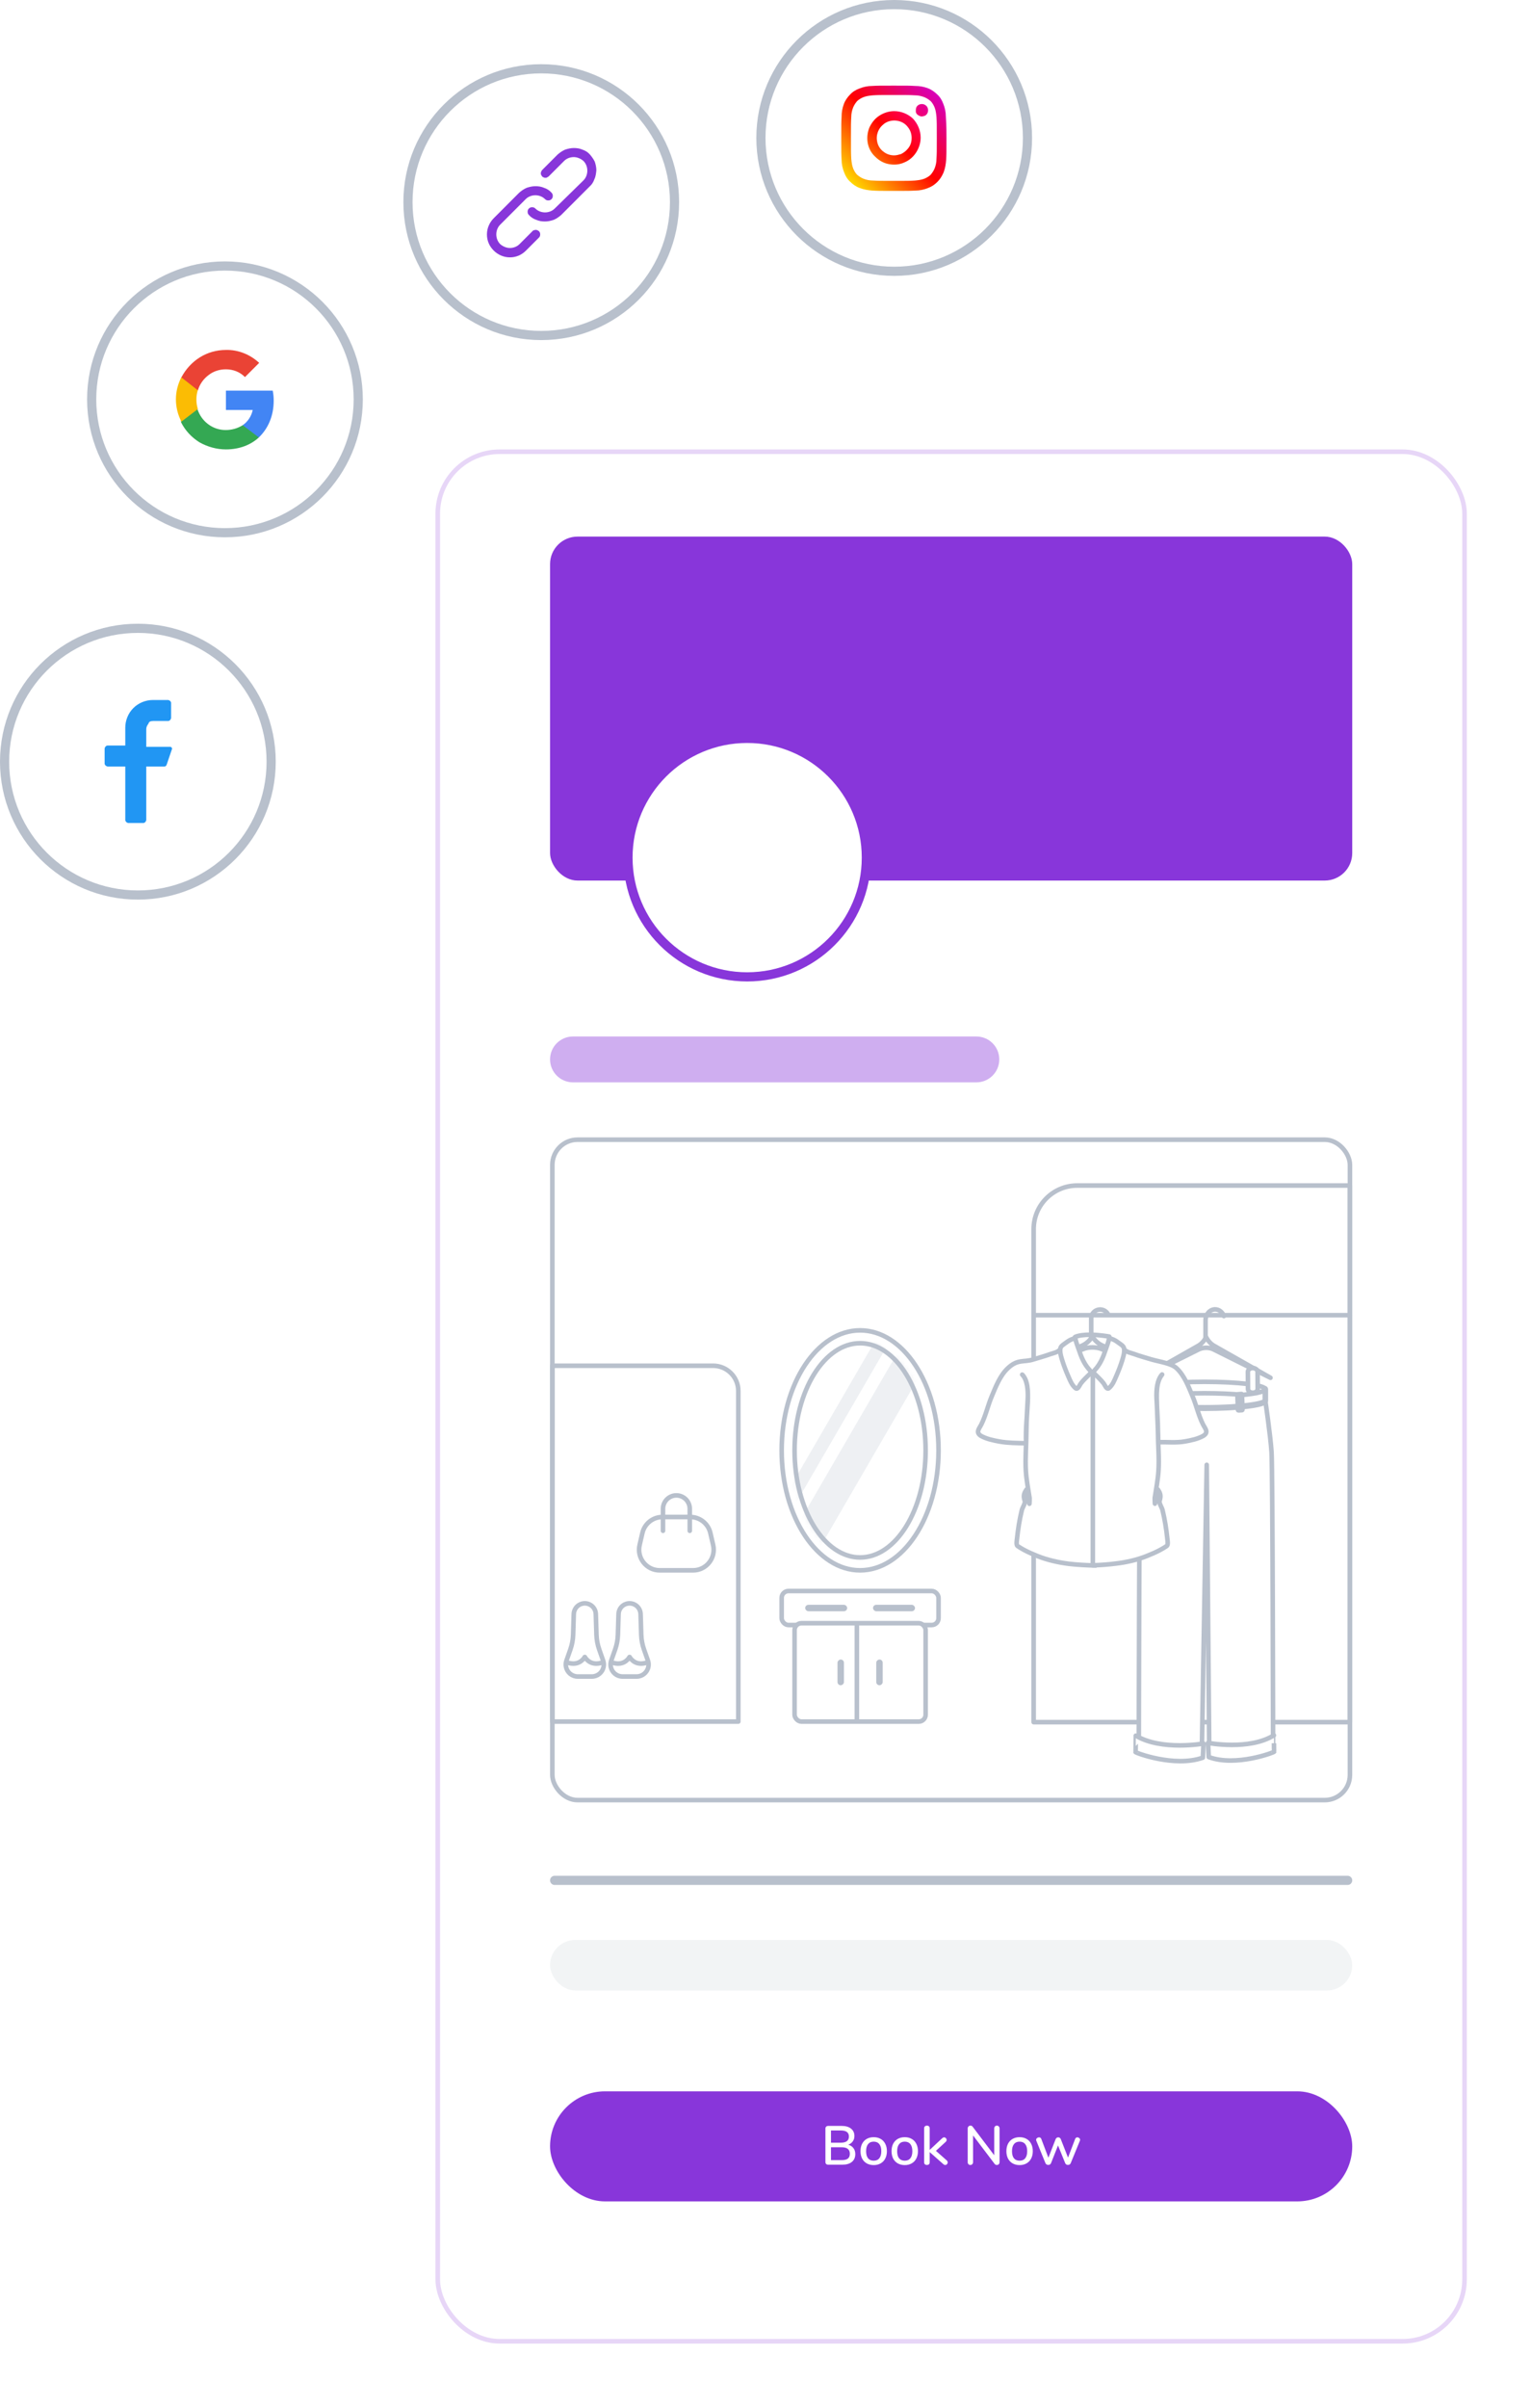 <svg width="334" height="525" viewBox="0 0 334 525" fill="none" xmlns="http://www.w3.org/2000/svg">
<g filter="url(#filter0_d)">
<rect x="95" y="92" width="225" height="413" rx="14" fill="white"/>
<rect x="95.5" y="92.5" width="224" height="412" rx="13.5" stroke="#8836DA" stroke-opacity="0.2"/>
</g>
<rect x="120.5" y="248.5" width="174" height="144" rx="5.5" fill="white" stroke="#B8C0CC"/>
<path d="M225.5 268C225.5 262.753 229.753 258.5 235 258.5H294.5V375.5H225.5V268Z" stroke="#B8C0CC" stroke-linecap="round" stroke-linejoin="round"/>
<path d="M294.5 286.768H225.684" stroke="#B8C0CC" stroke-linecap="round" stroke-linejoin="round"/>
<path d="M248.78 316.609C249.029 312.865 249.596 305.396 249.596 305.396L250.802 304.948C258.005 307.65 274.829 304.948 274.829 304.948L276.035 305.396C276.035 305.396 277.147 312.865 277.397 316.609C277.647 320.353 277.732 381.389 277.732 381.389C277.732 381.389 268.118 383.741 263.811 382.188L263.256 319.395L262.185 382.188C257.87 383.75 248.437 381.389 248.437 381.389C248.437 381.389 248.53 320.353 248.78 316.609Z" fill="white" stroke="#B8C0CC" stroke-linecap="round" stroke-linejoin="round"/>
<path d="M276.035 302.891V305.396C276.035 306.285 270.101 307.003 262.791 307.003C255.473 307.003 249.546 306.285 249.546 305.396V302.891H276.035Z" fill="white" stroke="#B8C0CC" stroke-linecap="round" stroke-linejoin="round"/>
<path d="M262.791 307.164C266.335 307.164 269.666 306.994 272.169 306.688C276.149 306.204 276.149 305.62 276.149 305.396V302.891C276.149 302.801 276.099 302.738 276.042 302.738H249.546C249.482 302.738 249.439 302.81 249.439 302.891V305.396C249.439 305.62 249.439 306.204 253.419 306.688C255.915 306.994 259.246 307.164 262.791 307.164ZM275.928 303.052V305.396C275.821 305.988 271.078 306.85 262.791 306.85C254.503 306.85 249.767 305.988 249.653 305.396V303.052H275.928Z" fill="white" stroke="#B8C0CC" stroke-linecap="round" stroke-linejoin="round"/>
<path d="M254.475 304.148C251.472 303.852 249.546 303.403 249.546 302.9C249.546 302.011 255.48 301.293 262.79 301.293C270.108 301.293 276.035 302.011 276.035 302.9C276.035 303.403 274.109 303.861 271.106 304.148C268.831 303.924 265.943 303.789 262.79 303.789C259.638 303.789 256.743 303.924 254.475 304.148Z" fill="white" stroke="#B8C0CC" stroke-linecap="round" stroke-linejoin="round"/>
<path d="M270.178 307.372L270.948 307.319L270.827 304.096L270.057 304.15L270.178 307.372Z" fill="white" stroke="#B8C0CC" stroke-linecap="round" stroke-linejoin="round"/>
<path d="M270.179 307.532L270.957 307.478C271.021 307.469 271.064 307.397 271.064 307.316L270.942 304.093C270.942 304.049 270.928 304.013 270.907 303.986C270.885 303.959 270.857 303.941 270.828 303.95L270.058 304.004C269.994 304.013 269.951 304.085 269.951 304.165L270.072 307.388C270.072 307.433 270.086 307.469 270.108 307.496C270.122 307.514 270.151 307.532 270.179 307.532ZM270.835 307.173L270.286 307.218L270.179 304.3L270.728 304.255L270.835 307.173Z" fill="white" stroke="#B8C0CC" stroke-linecap="round" stroke-linejoin="round"/>
<path d="M255.394 307.372L254.624 307.319L254.745 304.096L255.515 304.15L255.394 307.372Z" fill="white" stroke="#B8C0CC" stroke-linecap="round" stroke-linejoin="round"/>
<path d="M255.395 307.532C255.452 307.532 255.502 307.469 255.502 307.388L255.623 304.165C255.623 304.12 255.616 304.085 255.594 304.058C255.573 304.031 255.544 304.013 255.516 304.004L254.746 303.95C254.717 303.941 254.689 303.959 254.667 303.986C254.646 304.013 254.632 304.049 254.632 304.093L254.51 307.316C254.51 307.406 254.553 307.478 254.617 307.478L255.395 307.532C255.388 307.532 255.395 307.532 255.395 307.532ZM255.402 304.3L255.295 307.218L254.746 307.173L254.853 304.255L255.402 304.3Z" fill="white"/>
<path d="M255.395 307.532C255.452 307.532 255.502 307.469 255.502 307.388L255.623 304.165C255.623 304.12 255.616 304.085 255.594 304.058C255.573 304.031 255.544 304.013 255.516 304.004L254.746 303.95C254.717 303.941 254.689 303.959 254.667 303.986C254.646 304.013 254.632 304.049 254.632 304.093L254.51 307.316C254.51 307.406 254.553 307.478 254.617 307.478L255.395 307.532ZM255.395 307.532C255.388 307.532 255.395 307.532 255.395 307.532ZM255.402 304.3L255.295 307.218L254.746 307.173L254.853 304.255L255.402 304.3Z" stroke="#B8C0CC" stroke-linecap="round" stroke-linejoin="round"/>
<path d="M277.967 381.945C278.01 382.088 269.587 385.302 263.696 383.112L263.547 380.032C263.547 380.032 272.511 381.738 277.91 378.372C277.91 378.363 277.925 381.801 277.967 381.945Z" fill="white" stroke="#B8C0CC" stroke-linecap="round" stroke-linejoin="round"/>
<path d="M247.726 382.026C247.681 382.169 256.254 385.437 262.407 383.246L262.563 380.167C262.563 380.167 253.424 381.819 247.785 378.453C247.778 378.453 247.771 381.891 247.726 382.026Z" fill="white" stroke="#B8C0CC" stroke-linecap="round" stroke-linejoin="round"/>
<path d="M267 286.963C266.695 286.107 265.952 285.5 265.086 285.5C263.943 285.5 263.009 286.562 263 287.863V293.207C263 293.37 263.114 293.5 263.257 293.5" stroke="#B8C0CC" stroke-linecap="round" stroke-linejoin="round"/>
<path d="M261.561 293.344L249.031 300.451L261.395 294.288C261.91 294.006 262.53 293.875 263.125 293.872C263.719 293.87 264.332 293.995 264.829 294.271L277.166 300.419L264.676 293.335C264.668 293.33 264.659 293.325 264.651 293.319C264.087 292.954 263.677 292.449 263.412 292.051C263.288 291.865 263.192 291.696 263.124 291.567C263.056 291.695 262.96 291.865 262.835 292.053C262.569 292.451 262.157 292.959 261.586 293.329C261.578 293.334 261.569 293.339 261.561 293.344Z" fill="white" stroke="#B8C0CC" stroke-linecap="round" stroke-linejoin="round"/>
<path opacity="0.7" d="M272.897 303.735C272.839 303.618 272.804 303.492 272.797 303.349L272.761 302.819H274.287V303.268C274.287 303.438 274.252 303.591 274.187 303.735H272.897Z" fill="white" stroke="#B8C0CC" stroke-linecap="round" stroke-linejoin="round"/>
<path d="M273.32 303.681C273.903 303.681 274.373 303.31 274.373 302.862L274.351 299.105C274.351 298.656 273.869 298.294 273.287 298.294C272.704 298.294 272.234 298.665 272.234 299.113L272.256 302.871C272.256 303.319 272.738 303.681 273.32 303.681Z" fill="white" stroke="#B8C0CC" stroke-linecap="round" stroke-linejoin="round"/>
<path opacity="0.7" d="M252.135 303.735C252.078 303.618 252.042 303.492 252.035 303.349L252 302.819H253.526V303.268C253.526 303.438 253.49 303.591 253.426 303.735H252.135Z" fill="white" stroke="#B8C0CC" stroke-linecap="round" stroke-linejoin="round"/>
<path d="M252.638 303.681C253.22 303.681 253.691 303.31 253.691 302.862L253.668 299.105C253.668 298.656 253.187 298.294 252.604 298.294C252.021 298.294 251.551 298.665 251.551 299.113L251.573 302.871C251.585 303.319 252.055 303.681 252.638 303.681Z" fill="white" stroke="#B8C0CC" stroke-linecap="round" stroke-linejoin="round"/>
<path opacity="0.7" d="M252.306 300.334V300.314V300.334Z" fill="white" stroke="#B8C0CC" stroke-linecap="round" stroke-linejoin="round"/>
<path d="M237.736 300.009H237.764C238.639 300 239.615 299.488 240.518 298.582C241.954 297.145 242.866 295.09 242.829 293.357L242.82 293.303L241.991 291.436L241.908 291.418C241.89 291.418 239.928 291.05 237.902 291.032C236.483 291.023 235.369 291.176 234.577 291.499L234.54 291.517L234.512 291.553C234.503 291.571 234.218 291.939 234.181 292.378C234.144 292.693 234.954 297.666 236.557 299.39C236.935 299.803 237.331 300.009 237.736 300.009Z" fill="white" stroke="#B8C0CC" stroke-linecap="round" stroke-linejoin="round"/>
<path d="M241.641 286.419C241.301 285.889 240.693 285.53 240.002 285.53C238.934 285.53 238.059 286.383 238.059 287.424V291.688C238.059 291.814 238.169 291.922 238.298 291.922" stroke="#B8C0CC" stroke-linecap="round" stroke-linejoin="round"/>
<path d="M240.318 294.151L255.965 300.187L240.344 293.321C240.337 293.318 240.33 293.315 240.324 293.312C239.637 292.972 239.132 292.492 238.801 292.104C238.634 291.909 238.509 291.734 238.423 291.605C238.38 291.541 238.348 291.488 238.325 291.451C238.314 291.432 238.305 291.418 238.3 291.409L238.3 291.408C238.299 291.408 238.299 291.407 238.299 291.407C238.298 291.406 238.298 291.406 238.298 291.406C238.298 291.406 238.298 291.406 238.297 291.407C238.297 291.407 238.297 291.408 238.296 291.408L238.296 291.409C238.291 291.418 238.282 291.432 238.271 291.451C238.248 291.488 238.215 291.541 238.172 291.606C238.086 291.735 237.96 291.91 237.792 292.106C237.458 292.496 236.949 292.977 236.254 293.321C236.247 293.324 236.24 293.327 236.233 293.33L220.354 300.307L236.266 294.17C236.864 293.909 237.597 293.791 238.303 293.79C239.009 293.789 239.735 293.904 240.318 294.151Z" fill="white" stroke="#B8C0CC" stroke-linecap="round" stroke-linejoin="round"/>
<path opacity="0.7" d="M250.474 303.321C250.41 303.213 250.364 303.088 250.354 302.953L250.308 302.441H252.206V302.872C252.206 303.034 252.16 303.187 252.077 303.321H250.474Z" fill="white" stroke="#B8C0CC" stroke-linecap="round" stroke-linejoin="round"/>
<path d="M251.542 303.699C252.002 303.663 252.343 303.268 252.306 302.82L251.993 299.049C251.956 298.6 251.551 298.268 251.09 298.304C250.63 298.34 250.289 298.735 250.326 299.184L250.639 302.954C250.676 303.394 251.081 303.735 251.542 303.699Z" fill="white" stroke="#B8C0CC" stroke-linecap="round" stroke-linejoin="round"/>
<path d="M251.477 303.762C251.504 303.762 251.523 303.762 251.55 303.762C252.048 303.727 252.416 303.296 252.37 302.82L252.057 299.049C252.02 298.565 251.587 298.205 251.09 298.25C250.593 298.286 250.224 298.717 250.27 299.193L250.583 302.963C250.62 303.412 251.016 303.762 251.477 303.762ZM251.541 303.646C251.108 303.673 250.731 303.367 250.703 302.954L250.39 299.184C250.353 298.762 250.675 298.394 251.099 298.367C251.523 298.331 251.91 298.645 251.937 299.067L252.25 302.838C252.287 303.242 251.965 303.61 251.541 303.646Z" fill="white" stroke="#B8C0CC" stroke-linecap="round" stroke-linejoin="round"/>
<path opacity="0.7" d="M251.091 298.296C251.441 298.269 251.763 298.458 251.91 298.754C251.763 298.592 251.551 298.494 251.312 298.511C250.916 298.547 250.621 298.88 250.658 299.266L250.934 302.497C250.971 302.883 251.312 303.171 251.708 303.135C251.984 303.117 252.205 302.937 252.306 302.704L252.316 302.803C252.352 303.251 252.012 303.646 251.551 303.682C251.091 303.718 250.685 303.386 250.648 302.937L250.335 299.167C250.28 298.736 250.63 298.341 251.091 298.296Z" fill="white" stroke="#B8C0CC" stroke-linecap="round" stroke-linejoin="round"/>
<path d="M251.541 303.701C252.002 303.701 252.38 303.333 252.38 302.875L252.361 299.096C252.361 298.647 251.984 298.279 251.514 298.279C251.053 298.279 250.676 298.647 250.676 299.105L250.694 302.884C250.703 303.333 251.081 303.701 251.541 303.701Z" fill="white" stroke="#B8C0CC" stroke-linecap="round" stroke-linejoin="round"/>
<path d="M251.543 303.752C251.782 303.752 252.012 303.663 252.178 303.492C252.344 303.322 252.436 303.106 252.436 302.873L252.417 299.093C252.417 298.86 252.325 298.644 252.15 298.474C251.985 298.312 251.754 298.222 251.515 298.222C251.275 298.222 251.054 298.312 250.879 298.483C250.714 298.653 250.621 298.869 250.621 299.102L250.64 302.882C250.649 303.366 251.045 303.752 251.543 303.752ZM251.543 303.636C251.11 303.636 250.76 303.295 250.76 302.882L250.741 299.102C250.741 298.896 250.824 298.707 250.971 298.564C251.119 298.42 251.312 298.339 251.524 298.339C251.727 298.339 251.92 298.42 252.077 298.564C252.224 298.707 252.307 298.896 252.307 299.102L252.325 302.882C252.325 303.088 252.242 303.277 252.095 303.42C251.948 303.555 251.754 303.636 251.543 303.636Z" fill="white" stroke="#B8C0CC" stroke-linecap="round" stroke-linejoin="round"/>
<path opacity="0.7" d="M251.523 298.279C251.873 298.279 252.176 298.495 252.305 298.791C252.176 298.62 251.965 298.503 251.725 298.512C251.329 298.512 251.007 298.836 251.007 299.213L251.016 301.825H252.167C252.167 301.825 252.232 301.825 252.232 301.933C252.232 302.041 252.167 302.041 252.167 302.041H251.016V302.453C251.016 302.84 251.338 303.154 251.734 303.154C252.011 303.154 252.25 302.992 252.37 302.768V302.866C252.37 303.315 251.992 303.683 251.532 303.692C251.071 303.692 250.694 303.324 250.684 302.875L250.666 299.096C250.684 298.656 251.062 298.288 251.523 298.279Z" fill="white" stroke="#B8C0CC" stroke-linecap="round" stroke-linejoin="round"/>
<path opacity="0.5" d="M250.548 299.984C250.557 299.975 250.575 299.966 250.594 299.966H250.686V300.083H250.658L250.76 301.896H252.15C252.187 301.896 252.206 301.923 252.206 301.95C252.206 301.986 252.178 302.004 252.15 302.004H250.704C250.677 302.004 250.649 301.977 250.649 301.95L250.548 300.02C250.539 300.011 250.539 299.993 250.548 299.984Z" fill="white" stroke="#B8C0CC" stroke-linecap="round" stroke-linejoin="round"/>
<path d="M250.548 299.964C250.557 299.955 250.575 299.946 250.594 299.946H250.686V300.063H250.658L250.76 301.876H252.15C252.187 301.876 252.206 301.903 252.206 301.93C252.206 301.966 252.178 301.984 252.15 301.984H250.704C250.677 301.984 250.649 301.957 250.649 301.93L250.548 300C250.539 299.991 250.539 299.982 250.548 299.964Z" fill="white" stroke="#B8C0CC" stroke-linecap="round" stroke-linejoin="round"/>
<g opacity="0.7">
<path opacity="0.7" d="M250.547 299.964C250.556 299.955 250.556 299.955 250.565 299.955V299.964L250.667 301.894C250.667 301.921 250.694 301.948 250.722 301.948H252.168C252.177 301.948 252.186 301.939 252.196 301.939C252.196 301.966 252.168 301.993 252.14 301.993H250.694C250.667 301.993 250.639 301.966 250.639 301.939L250.538 300.009C250.538 299.991 250.538 299.982 250.547 299.964Z" fill="white" stroke="#B8C0CC" stroke-linecap="round" stroke-linejoin="round"/>
<path opacity="0.7" d="M250.686 300.047V300.028V300.047Z" fill="white" stroke="#B8C0CC" stroke-linecap="round" stroke-linejoin="round"/>
</g>
<path opacity="0.7" d="M224.602 303.321C224.538 303.213 224.492 303.088 224.483 302.953L224.437 302.441H226.334V302.872C226.334 303.034 226.288 303.187 226.205 303.321H224.602Z" fill="white" stroke="#B8C0CC" stroke-linecap="round" stroke-linejoin="round"/>
<path d="M225.671 303.699C226.131 303.663 226.472 303.268 226.435 302.819L226.122 299.049C226.085 298.6 225.68 298.268 225.22 298.303C224.759 298.339 224.418 298.734 224.455 299.183L224.768 302.954C224.805 303.394 225.21 303.735 225.671 303.699Z" fill="white" stroke="#B8C0CC" stroke-linecap="round" stroke-linejoin="round"/>
<path d="M225.596 303.762C225.624 303.762 225.642 303.762 225.67 303.762C226.167 303.727 226.535 303.296 226.489 302.82L226.176 299.049C226.139 298.565 225.706 298.205 225.209 298.25C224.712 298.286 224.343 298.717 224.389 299.193L224.703 302.963C224.739 303.412 225.135 303.762 225.596 303.762ZM225.66 303.646C225.228 303.673 224.85 303.367 224.822 302.954L224.509 299.184C224.472 298.762 224.795 298.394 225.218 298.367C225.642 298.331 226.029 298.645 226.056 299.067L226.37 302.838C226.416 303.242 226.093 303.61 225.66 303.646Z" fill="white" stroke="#B8C0CC" stroke-linecap="round" stroke-linejoin="round"/>
<path opacity="0.7" d="M225.218 298.296C225.568 298.27 225.89 298.458 226.037 298.754C225.89 298.593 225.678 298.494 225.439 298.512C225.043 298.548 224.748 298.88 224.785 299.266L225.061 302.498C225.098 302.884 225.439 303.171 225.835 303.135C226.111 303.117 226.332 302.938 226.433 302.704L226.443 302.803C226.48 303.252 226.139 303.647 225.678 303.683C225.218 303.719 224.812 303.387 224.776 302.938L224.462 299.167C224.407 298.736 224.757 298.341 225.218 298.296Z" fill="white" stroke="#B8C0CC" stroke-linecap="round" stroke-linejoin="round"/>
<path d="M225.67 303.701C226.13 303.701 226.508 303.333 226.508 302.875L226.489 299.096C226.489 298.647 226.112 298.279 225.642 298.279C225.181 298.279 224.804 298.647 224.804 299.105L224.822 302.884C224.831 303.333 225.209 303.701 225.67 303.701Z" fill="white" stroke="#B8C0CC" stroke-linecap="round" stroke-linejoin="round"/>
<path d="M225.671 303.752C225.91 303.752 226.14 303.663 226.306 303.492C226.472 303.322 226.564 303.106 226.564 302.873L226.546 299.093C226.546 298.86 226.454 298.644 226.279 298.474C226.113 298.312 225.882 298.222 225.643 298.222C225.404 298.222 225.183 298.312 225.008 298.483C224.842 298.653 224.75 298.869 224.75 299.102L224.768 302.882C224.768 303.366 225.173 303.752 225.671 303.752ZM225.671 303.636C225.238 303.636 224.888 303.295 224.888 302.882L224.869 299.102C224.869 298.896 224.952 298.707 225.1 298.564C225.247 298.42 225.44 298.339 225.652 298.339C225.855 298.339 226.048 298.42 226.205 298.564C226.352 298.707 226.435 298.896 226.435 299.102L226.454 302.882C226.454 303.088 226.371 303.277 226.223 303.42C226.076 303.555 225.873 303.636 225.671 303.636Z" fill="white" stroke="#B8C0CC" stroke-linecap="round" stroke-linejoin="round"/>
<path opacity="0.7" d="M225.642 298.279C225.992 298.279 226.296 298.494 226.425 298.791C226.296 298.62 226.084 298.503 225.845 298.512C225.449 298.512 225.126 298.835 225.126 299.212L225.145 301.825H226.296C226.296 301.825 226.36 301.825 226.36 301.933C226.36 302.04 226.296 302.04 226.296 302.04H225.145V302.453C225.145 302.839 225.467 303.153 225.863 303.153C226.139 303.153 226.379 302.992 226.499 302.767V302.866C226.499 303.315 226.121 303.683 225.66 303.692C225.2 303.692 224.822 303.324 224.813 302.875L224.795 299.096C224.804 298.656 225.182 298.288 225.642 298.279Z" fill="white" stroke="#B8C0CC" stroke-linecap="round" stroke-linejoin="round"/>
<path opacity="0.5" d="M224.676 299.984C224.685 299.975 224.704 299.966 224.722 299.966H224.814V300.083H224.786L224.888 301.896H226.279C226.315 301.896 226.334 301.923 226.334 301.95C226.334 301.986 226.306 302.004 226.279 302.004H224.832C224.805 302.004 224.777 301.977 224.777 301.95L224.676 300.02C224.657 300.011 224.667 299.993 224.676 299.984Z" fill="white" stroke="#B8C0CC" stroke-linecap="round" stroke-linejoin="round"/>
<path d="M224.676 299.964C224.685 299.955 224.704 299.946 224.722 299.946H224.814V300.063H224.786L224.888 301.876H226.279C226.315 301.876 226.334 301.903 226.334 301.93C226.334 301.966 226.306 301.984 226.279 301.984H224.833C224.805 301.984 224.777 301.957 224.777 301.93L224.676 300C224.658 299.991 224.667 299.982 224.676 299.964Z" fill="white" stroke="#B8C0CC" stroke-linecap="round" stroke-linejoin="round"/>
<g opacity="0.7">
<path opacity="0.7" d="M224.676 299.964C224.685 299.955 224.685 299.955 224.694 299.955V299.964L224.795 301.894C224.795 301.921 224.823 301.948 224.851 301.948H226.297C226.306 301.948 226.315 301.939 226.324 301.939C226.324 301.966 226.297 301.993 226.269 301.993H224.823C224.795 301.993 224.768 301.966 224.768 301.939L224.666 300.009C224.657 299.991 224.666 299.982 224.676 299.964Z" fill="white" stroke="#B8C0CC" stroke-linecap="round" stroke-linejoin="round"/>
<path opacity="0.7" d="M224.814 300.047V300.028V300.047Z" fill="white" stroke="#B8C0CC" stroke-linecap="round" stroke-linejoin="round"/>
</g>
<path d="M213.955 313.053C215.162 313.762 216.755 314.077 218.063 314.319C219.923 314.651 221.966 314.65 223.855 314.695C223.562 308.618 225.376 302.047 223 299.731C222.99 299.722 223.009 299.704 223.018 299.713C224.151 300.943 224.289 303.223 224.225 304.794C224.114 307.281 223.921 309.758 223.912 312.263C223.902 315.073 223.626 317.946 223.801 320.747C223.93 322.74 224.308 324.679 224.611 326.636C224.621 327.049 224.602 327.471 224.575 327.884C224.335 326.851 224.105 325.828 223.921 324.804C223.921 324.813 223.921 324.831 223.912 324.849C223.285 325.711 223.267 326.313 223.562 327.273C223.718 327.776 223.064 328.692 222.926 329.248C222.419 331.322 222.088 333.414 221.867 335.532C221.83 335.864 221.655 336.879 221.987 337.103C222.456 337.417 222.935 337.705 223.433 337.974C224.372 338.477 225.33 338.881 226.325 339.285C228.471 340.147 230.828 340.676 233.131 340.972C234.78 341.179 237.359 341.314 239.026 341.35V320.401V299.453C234.669 299.075 233.763 293.207 231.086 294.425C230.635 294.883 229.622 295.081 229.125 295.26C227.872 295.718 226.638 296.041 225.376 296.436C223.329 297.077 222.006 296.28 219.813 298.384C218.127 300 217.206 302.433 216.341 304.498C215.512 306.473 215.042 308.663 214.084 310.584C213.633 311.509 212.795 312.263 213.955 313.053Z" fill="white" stroke="#B8C0CC" stroke-linecap="round" stroke-linejoin="round"/>
<path d="M250.207 339.267C251.202 338.872 252.159 338.459 253.099 337.956C253.605 337.687 254.075 337.409 254.545 337.086C254.876 336.852 254.701 335.838 254.665 335.515C254.444 333.396 254.112 331.304 253.605 329.23C253.467 328.683 252.823 327.758 252.97 327.255C253.265 326.286 253.246 325.693 252.62 324.832C252.611 324.814 252.611 324.805 252.611 324.787C252.427 325.81 252.196 326.834 251.957 327.866C251.929 327.453 251.92 327.04 251.92 326.618C252.215 324.661 252.602 322.722 252.73 320.729C252.915 317.928 252.629 315.055 252.62 312.245C252.611 309.75 252.417 307.272 252.307 304.776C252.242 303.205 252.38 300.925 253.513 299.695C253.523 299.686 253.541 299.704 253.532 299.713C252.113 301.437 252.327 304.21 252.411 306.823C252.498 309.537 252.67 312.301 252.67 314.454C254.549 314.409 256.617 314.633 258.478 314.301C259.776 314.068 261.379 313.754 262.586 313.035C263.737 312.245 262.899 311.491 262.429 310.549C261.471 308.628 261.001 306.437 260.172 304.462C259.307 302.388 258.395 299.956 256.7 298.349C255.555 297.255 253.034 296.948 251.137 296.401C249.875 296.014 248.641 295.682 247.389 295.224C246.891 295.045 245.878 294.847 245.427 294.39C242.374 293.658 241.014 296.401 238.408 299.417V341.305C240.076 341.26 241.743 341.134 243.382 340.928C245.703 340.659 248.061 340.129 250.207 339.267Z" fill="white" stroke="#B8C0CC" stroke-linecap="round" stroke-linejoin="round"/>
<path d="M237.736 298.744C236.723 297.684 236.023 296.248 235.581 294.919C235.443 294.506 234.835 292.872 234.734 292.451C234.66 292.136 234.687 291.813 234.264 291.894C233.334 292.073 232.551 292.792 231.805 293.312C231.749 293.348 231.703 293.402 231.657 293.456C230.911 294.066 231.482 295.763 231.685 296.454C232.063 297.702 232.541 298.923 233.066 300.126C233.462 301.033 233.868 302.083 234.697 302.73C234.743 302.765 234.798 302.774 234.844 302.765C235.212 302.846 235.572 301.94 235.783 301.661C236.391 300.844 237.165 300.189 237.874 299.462C237.939 299.381 237.994 299.3 238.058 299.219C237.957 299.058 237.847 298.896 237.736 298.744Z" fill="white" stroke="#B8C0CC" stroke-linecap="round" stroke-linejoin="round"/>
<path d="M238.279 299.13C238.279 299.121 238.279 299.112 238.279 299.103C238.27 299.112 238.27 299.121 238.279 299.13Z" fill="white" stroke="#B8C0CC" stroke-linecap="round" stroke-linejoin="round"/>
<path d="M244.893 293.456C244.856 293.402 244.81 293.348 244.754 293.312C244.008 292.8 243.226 292.073 242.295 291.893C241.862 291.813 241.899 292.127 241.826 292.45C241.724 292.872 241.116 294.497 240.978 294.919C240.536 296.247 239.845 297.684 238.823 298.743C238.713 298.905 238.611 299.057 238.501 299.21C238.565 299.291 238.63 299.372 238.685 299.452C239.394 300.179 240.168 300.835 240.776 301.652C240.987 301.93 241.347 302.837 241.715 302.756C241.761 302.765 241.826 302.756 241.862 302.72C242.691 302.074 243.097 301.032 243.493 300.117C244.018 298.923 244.497 297.693 244.874 296.445C245.068 295.763 245.639 294.066 244.893 293.456Z" fill="white" stroke="#B8C0CC" stroke-linecap="round" stroke-linejoin="round"/>
<path d="M120.5 297.793H155.569C158.607 297.793 161.069 300.255 161.069 303.293V320.097V342.901V365.705V375.379H120.5V365.705V342.901V320.097V297.793Z" stroke="#B8C0CC" stroke-linecap="round" stroke-linejoin="round"/>
<path d="M140.145 334.258C140.617 332.217 142.434 330.771 144.529 330.771H150.587C152.682 330.771 154.5 332.217 154.972 334.258L155.58 336.888C156.231 339.708 154.09 342.401 151.195 342.401H143.921C141.027 342.401 138.885 339.708 139.537 336.888L140.145 334.258Z" fill="white" stroke="#B8C0CC" stroke-linecap="round" stroke-linejoin="round"/>
<path d="M150.477 333.779V328.98C150.477 327.368 149.17 326.061 147.558 326.061V326.061C145.946 326.061 144.639 327.368 144.639 328.98V333.779" stroke="#B8C0CC" stroke-linecap="round" stroke-linejoin="round"/>
<path d="M204.752 316.238C204.752 323.517 202.802 330.084 199.675 334.816C196.547 339.552 192.28 342.401 187.638 342.401C182.995 342.401 178.729 339.552 175.6 334.816C172.474 330.084 170.524 323.517 170.524 316.238C170.524 308.959 172.474 302.392 175.6 297.66C178.729 292.923 182.995 290.075 187.638 290.075C192.28 290.075 196.547 292.923 199.675 297.66C202.802 302.392 204.752 308.959 204.752 316.238Z" fill="white" stroke="#B8C0CC" stroke-linecap="round" stroke-linejoin="round"/>
<path d="M201.933 316.238C201.933 322.747 200.296 328.617 197.675 332.843C195.049 337.077 191.487 339.594 187.638 339.594C183.788 339.594 180.226 337.077 177.6 332.843C174.979 328.617 173.342 322.747 173.342 316.238C173.342 309.728 174.979 303.858 177.6 299.632C180.226 295.398 183.788 292.881 187.638 292.881C191.487 292.881 195.049 295.398 197.675 299.632C200.296 303.858 201.933 309.728 201.933 316.238Z" fill="white" stroke="#B8C0CC" stroke-linecap="round" stroke-linejoin="round"/>
<mask id="mask0" mask-type="alpha" maskUnits="userSpaceOnUse" x="172" y="292" width="31" height="49">
<path d="M201.933 316.238C201.933 322.747 200.296 328.617 197.675 332.843C195.049 337.077 191.487 339.594 187.638 339.594C183.788 339.594 180.226 337.077 177.6 332.843C174.979 328.617 173.342 322.747 173.342 316.238C173.342 309.728 174.979 303.858 177.6 299.632C180.226 295.398 183.788 292.881 187.638 292.881C191.487 292.881 195.049 295.398 197.675 299.632C200.296 303.858 201.933 309.728 201.933 316.238Z" fill="white" stroke="#B8C0CC" stroke-linecap="round" stroke-linejoin="round"/>
</mask>
<g mask="url(#mask0)">
<rect width="2.815" height="38.827" transform="matrix(0.867 0.498 -0.502 0.865 190.906 292.381)" fill="#B8C0CC" fill-opacity="0.24"/>
<rect width="6.682" height="45.355" transform="matrix(0.867 0.498 -0.502 0.865 195.662 295.188)" fill="#B8C0CC" fill-opacity="0.24"/>
</g>
<rect x="170.524" y="346.909" width="34.228" height="7.42" rx="1.5" fill="white" stroke="#B8C0CC" stroke-linecap="round" stroke-linejoin="round"/>
<rect x="173.342" y="353.926" width="28.591" height="21.453" rx="1.5" fill="white" stroke="#B8C0CC" stroke-linecap="round" stroke-linejoin="round"/>
<path d="M186.933 354.478V374.826" stroke="#B8C0CC" stroke-linecap="round" stroke-linejoin="round"/>
<rect x="175.66" y="349.917" width="9.159" height="1.403" rx="0.702" fill="#B8C0CC"/>
<rect x="184.115" y="361.846" width="5.613" height="1.409" rx="0.705" transform="rotate(90 184.115 361.846)" fill="#B8C0CC"/>
<rect x="192.569" y="361.846" width="5.613" height="1.409" rx="0.705" transform="rotate(90 192.569 361.846)" fill="#B8C0CC"/>
<rect x="190.456" y="349.917" width="9.159" height="1.403" rx="0.702" fill="#B8C0CC"/>
<path d="M125.175 351.926C125.2 351.147 125.6 350.429 126.249 349.998C127.055 349.463 128.103 349.463 128.909 349.998C129.558 350.429 129.958 351.147 129.982 351.926L130.125 356.468C130.159 357.542 130.357 358.605 130.714 359.62L131.576 362.074C131.736 362.529 131.767 363.02 131.666 363.491C131.406 364.696 130.341 365.556 129.109 365.556H127.579H126.048C124.816 365.556 123.751 364.696 123.492 363.491C123.39 363.02 123.421 362.529 123.581 362.074L124.444 359.62C124.8 358.605 124.999 357.542 125.033 356.468L125.175 351.926Z" fill="white" stroke="#B8C0CC" stroke-linecap="round" stroke-linejoin="round"/>
<path d="M127.579 361.314C127.226 361.829 126.151 363.3 123.77 362.506" stroke="#B8C0CC" stroke-linecap="round" stroke-linejoin="round"/>
<path d="M127.579 361.314C127.931 361.829 129.007 363.3 131.387 362.506" stroke="#B8C0CC" stroke-linecap="round" stroke-linejoin="round"/>
<path d="M134.944 351.926C134.968 351.147 135.368 350.429 136.017 349.998C136.823 349.463 137.872 349.463 138.678 349.998C139.327 350.429 139.727 351.147 139.751 351.926L139.894 356.468C139.927 357.542 140.126 358.605 140.482 359.62L141.345 362.074C141.505 362.529 141.536 363.02 141.434 363.491C141.175 364.696 140.11 365.556 138.878 365.556H137.347H135.817C134.585 365.556 133.52 364.696 133.261 363.491C133.159 363.02 133.19 362.529 133.35 362.074L134.212 359.62C134.569 358.605 134.768 357.542 134.801 356.468L134.944 351.926Z" fill="white" stroke="#B8C0CC" stroke-linecap="round" stroke-linejoin="round"/>
<path d="M137.347 361.314C136.995 361.829 135.919 363.3 133.539 362.506" stroke="#B8C0CC" stroke-linecap="round" stroke-linejoin="round"/>
<path d="M137.347 361.314C137.7 361.829 138.776 363.3 141.156 362.506" stroke="#B8C0CC" stroke-linecap="round" stroke-linejoin="round"/>
<rect x="120" y="423" width="175" height="11" rx="5.5" fill="#F2F4F5"/>
<rect x="120" y="456" width="175" height="24" rx="12" fill="#8836DA"/>
<path d="M185.052 467.644C185.54 467.78 185.916 468.024 186.18 468.376C186.452 468.728 186.588 469.168 186.588 469.696C186.588 470.424 186.336 470.992 185.832 471.4C185.336 471.8 184.64 472 183.744 472H180.684C180.492 472 180.34 471.948 180.228 471.844C180.124 471.732 180.072 471.584 180.072 471.4V464.14C180.072 463.956 180.124 463.812 180.228 463.708C180.34 463.596 180.492 463.54 180.684 463.54H183.612C184.484 463.54 185.164 463.736 185.652 464.128C186.148 464.512 186.396 465.052 186.396 465.748C186.396 466.196 186.276 466.584 186.036 466.912C185.804 467.24 185.476 467.484 185.052 467.644ZM181.284 467.2H183.42C184.604 467.2 185.196 466.752 185.196 465.856C185.196 465.408 185.048 465.076 184.752 464.86C184.464 464.644 184.02 464.536 183.42 464.536H181.284V467.2ZM183.612 471.004C184.228 471.004 184.68 470.892 184.968 470.668C185.256 470.444 185.4 470.096 185.4 469.624C185.4 469.144 185.252 468.788 184.956 468.556C184.668 468.316 184.22 468.196 183.612 468.196H181.284V471.004H183.612ZM190.605 472.084C190.029 472.084 189.521 471.96 189.081 471.712C188.649 471.464 188.313 471.112 188.073 470.656C187.841 470.192 187.725 469.656 187.725 469.048C187.725 468.432 187.841 467.896 188.073 467.44C188.313 466.976 188.649 466.62 189.081 466.372C189.521 466.124 190.029 466 190.605 466C191.181 466 191.685 466.124 192.117 466.372C192.557 466.62 192.893 466.976 193.125 467.44C193.365 467.896 193.485 468.432 193.485 469.048C193.485 469.656 193.365 470.192 193.125 470.656C192.893 471.112 192.557 471.464 192.117 471.712C191.685 471.96 191.181 472.084 190.605 472.084ZM190.605 471.124C191.141 471.124 191.549 470.948 191.829 470.596C192.117 470.244 192.261 469.728 192.261 469.048C192.261 468.376 192.117 467.864 191.829 467.512C191.541 467.152 191.133 466.972 190.605 466.972C190.077 466.972 189.669 467.152 189.381 467.512C189.093 467.864 188.949 468.376 188.949 469.048C188.949 469.728 189.089 470.244 189.369 470.596C189.657 470.948 190.069 471.124 190.605 471.124ZM197.378 472.084C196.802 472.084 196.294 471.96 195.854 471.712C195.422 471.464 195.086 471.112 194.846 470.656C194.614 470.192 194.498 469.656 194.498 469.048C194.498 468.432 194.614 467.896 194.846 467.44C195.086 466.976 195.422 466.62 195.854 466.372C196.294 466.124 196.802 466 197.378 466C197.954 466 198.458 466.124 198.89 466.372C199.33 466.62 199.666 466.976 199.898 467.44C200.138 467.896 200.258 468.432 200.258 469.048C200.258 469.656 200.138 470.192 199.898 470.656C199.666 471.112 199.33 471.464 198.89 471.712C198.458 471.96 197.954 472.084 197.378 472.084ZM197.378 471.124C197.914 471.124 198.322 470.948 198.602 470.596C198.89 470.244 199.034 469.728 199.034 469.048C199.034 468.376 198.89 467.864 198.602 467.512C198.314 467.152 197.906 466.972 197.378 466.972C196.85 466.972 196.442 467.152 196.154 467.512C195.866 467.864 195.722 468.376 195.722 469.048C195.722 469.728 195.862 470.244 196.142 470.596C196.43 470.948 196.842 471.124 197.378 471.124ZM206.528 471.052C206.672 471.172 206.744 471.32 206.744 471.496C206.744 471.648 206.692 471.78 206.588 471.892C206.484 472.004 206.36 472.06 206.216 472.06C206.064 472.06 205.928 472.004 205.808 471.892L202.82 469.252V471.472C202.82 471.664 202.764 471.812 202.652 471.916C202.54 472.012 202.396 472.06 202.22 472.06C202.044 472.06 201.896 472.012 201.776 471.916C201.664 471.812 201.608 471.664 201.608 471.472V464.068C201.608 463.876 201.664 463.732 201.776 463.636C201.896 463.532 202.044 463.48 202.22 463.48C202.396 463.48 202.54 463.532 202.652 463.636C202.764 463.732 202.82 463.876 202.82 464.068V468.772L205.556 466.216C205.692 466.096 205.824 466.036 205.952 466.036C206.104 466.036 206.236 466.092 206.348 466.204C206.46 466.316 206.516 466.448 206.516 466.6C206.516 466.752 206.448 466.892 206.312 467.02L204.176 468.976L206.528 471.052ZM217.475 463.48C217.651 463.48 217.791 463.54 217.895 463.66C218.007 463.772 218.063 463.92 218.063 464.104V471.436C218.063 471.62 218.007 471.772 217.895 471.892C217.783 472.004 217.639 472.06 217.463 472.06C217.255 472.06 217.095 471.98 216.983 471.82L212.279 465.616V471.436C212.279 471.62 212.223 471.772 212.111 471.892C212.007 472.004 211.867 472.06 211.691 472.06C211.515 472.06 211.375 472.004 211.271 471.892C211.167 471.78 211.115 471.628 211.115 471.436V464.104C211.115 463.92 211.171 463.772 211.283 463.66C211.395 463.54 211.539 463.48 211.715 463.48C211.923 463.48 212.083 463.56 212.195 463.72L216.899 469.936V464.104C216.899 463.92 216.951 463.772 217.055 463.66C217.159 463.54 217.299 463.48 217.475 463.48ZM222.433 472.084C221.857 472.084 221.349 471.96 220.909 471.712C220.477 471.464 220.141 471.112 219.901 470.656C219.669 470.192 219.553 469.656 219.553 469.048C219.553 468.432 219.669 467.896 219.901 467.44C220.141 466.976 220.477 466.62 220.909 466.372C221.349 466.124 221.857 466 222.433 466C223.009 466 223.513 466.124 223.945 466.372C224.385 466.62 224.721 466.976 224.953 467.44C225.193 467.896 225.313 468.432 225.313 469.048C225.313 469.656 225.193 470.192 224.953 470.656C224.721 471.112 224.385 471.464 223.945 471.712C223.513 471.96 223.009 472.084 222.433 472.084ZM222.433 471.124C222.969 471.124 223.377 470.948 223.657 470.596C223.945 470.244 224.089 469.728 224.089 469.048C224.089 468.376 223.945 467.864 223.657 467.512C223.369 467.152 222.961 466.972 222.433 466.972C221.905 466.972 221.497 467.152 221.209 467.512C220.921 467.864 220.777 468.376 220.777 469.048C220.777 469.728 220.917 470.244 221.197 470.596C221.485 470.948 221.897 471.124 222.433 471.124ZM234.548 466.396C234.636 466.156 234.8 466.036 235.04 466.036C235.192 466.036 235.328 466.088 235.448 466.192C235.568 466.296 235.628 466.424 235.628 466.576C235.628 466.656 235.612 466.728 235.58 466.792L233.588 471.652C233.54 471.78 233.46 471.88 233.348 471.952C233.236 472.016 233.112 472.048 232.976 472.048C232.848 472.048 232.728 472.016 232.616 471.952C232.504 471.88 232.424 471.78 232.376 471.652L230.816 467.8L229.292 471.652C229.244 471.78 229.164 471.88 229.052 471.952C228.948 472.016 228.828 472.048 228.692 472.048C228.564 472.048 228.44 472.016 228.32 471.952C228.208 471.88 228.124 471.78 228.068 471.652L226.088 466.792C226.056 466.728 226.04 466.66 226.04 466.588C226.04 466.428 226.104 466.296 226.232 466.192C226.368 466.088 226.516 466.036 226.676 466.036C226.916 466.036 227.08 466.152 227.168 466.384L228.716 470.476L230.3 466.42C230.348 466.292 230.424 466.196 230.528 466.132C230.632 466.068 230.744 466.036 230.864 466.036C230.976 466.036 231.084 466.068 231.188 466.132C231.292 466.196 231.368 466.292 231.416 466.42L233 470.452L234.548 466.396Z" fill="white"/>
<path d="M120 231C120 228.238 122.239 226 125 226L213 226C215.761 226 218 228.238 218 231C218 233.761 215.761 236 213 236L125 236C122.239 236 120 233.761 120 231Z" fill="#8836DA" fill-opacity="0.4"/>
<rect x="120" y="117" width="175" height="75" rx="6" fill="#8836DA"/>
<path d="M189 187C189 201.359 177.359 213 163 213C148.641 213 137 201.359 137 187C137 172.64 148.641 161 163 161C177.359 161 189 172.64 189 187Z" fill="white" stroke="#8836DA" stroke-width="2"/>
<path d="M121 410H294" stroke="#B8C0CC" stroke-width="2" stroke-linecap="round"/>
<path d="M49.077 116.154C65.136 116.154 78.154 103.136 78.154 87.077C78.154 71.018 65.136 58 49.077 58C33.018 58 20 71.018 20 87.077C20 103.136 33.018 116.154 49.077 116.154Z" fill="white" stroke="#B8C0CC" stroke-width="2" stroke-miterlimit="10" stroke-linecap="round" stroke-linejoin="round"/>
<path d="M59.708 87.358C59.708 86.583 59.638 85.879 59.497 85.175H49.288V89.4H55.132C54.85 90.737 54.076 91.934 52.949 92.709V95.384H56.469C58.511 93.413 59.708 90.667 59.708 87.358Z" fill="#4285F4"/>
<path d="M49.288 97.99C52.245 97.99 54.709 97.004 56.469 95.385L52.949 92.709C51.823 93.413 50.555 93.765 49.218 93.765C47.88 93.765 46.542 93.343 45.416 92.498C44.289 91.653 43.515 90.527 43.093 89.26H39.502V92.076C40.417 93.906 41.825 95.385 43.515 96.441C45.275 97.426 47.246 97.99 49.288 97.99Z" fill="#34A853"/>
<path d="M43.163 89.189C42.74 87.851 42.74 86.372 43.163 85.035V82.219H39.572C38.798 83.767 38.375 85.387 38.375 87.076C38.375 88.766 38.798 90.456 39.572 91.934L43.163 89.189Z" fill="#FBBC04"/>
<path d="M49.288 80.529C50.063 80.529 50.837 80.67 51.541 80.952C52.245 81.233 52.879 81.656 53.442 82.219L56.54 79.121C54.569 77.291 51.964 76.235 49.288 76.305C47.247 76.305 45.275 76.868 43.586 77.924C41.896 78.98 40.488 80.529 39.572 82.289L43.163 85.106C43.586 83.768 44.36 82.641 45.486 81.797C46.543 80.952 47.88 80.529 49.288 80.529Z" fill="#EA4335"/>
<path d="M118.077 73.154C134.136 73.154 147.154 60.136 147.154 44.077C147.154 28.018 134.136 15 118.077 15C102.018 15 89 28.018 89 44.077C89 60.136 102.018 73.154 118.077 73.154Z" fill="white" stroke="#B8C0CC" stroke-width="2" stroke-miterlimit="10" stroke-linecap="round" stroke-linejoin="round"/>
<path d="M116.159 50.404L113.342 53.225C112.779 53.789 112.004 54.071 111.23 54.071C110.455 54.071 109.68 53.719 109.117 53.225C108.554 52.661 108.272 51.885 108.272 51.109C108.272 50.333 108.554 49.558 109.117 48.993L114.68 43.422C115.244 42.858 116.018 42.576 116.793 42.576C117.567 42.576 118.342 42.858 118.905 43.422C119.117 43.634 119.328 43.704 119.61 43.704C119.891 43.704 120.103 43.634 120.314 43.422C120.525 43.211 120.595 42.999 120.595 42.717C120.595 42.435 120.525 42.223 120.314 42.012C119.891 41.518 119.328 41.165 118.694 40.954C118.06 40.672 117.427 40.601 116.793 40.601C116.159 40.601 115.525 40.742 114.891 40.954C114.258 41.236 113.765 41.588 113.272 42.012L107.709 47.583C106.793 48.5 106.23 49.769 106.23 51.109C106.23 52.449 106.723 53.648 107.709 54.635C108.624 55.552 109.892 56.116 111.23 56.116C112.568 56.116 113.765 55.623 114.751 54.635L117.567 51.815C117.779 51.603 117.849 51.391 117.849 51.109C117.849 50.827 117.779 50.615 117.567 50.404C117.497 50.333 117.356 50.263 117.215 50.192C117.074 50.122 116.934 50.122 116.863 50.122C116.722 50.122 116.582 50.192 116.511 50.192C116.37 50.192 116.3 50.263 116.159 50.404Z" fill="#8836DA"/>
<path d="M128.694 33.69C128.271 33.196 127.708 32.843 127.074 32.632C126.44 32.35 125.807 32.279 125.173 32.279C124.539 32.279 123.905 32.42 123.271 32.632C122.638 32.914 122.145 33.267 121.652 33.69L118.272 37.075C118.201 37.145 118.131 37.286 118.06 37.428C117.99 37.569 117.99 37.71 117.99 37.78C117.99 37.921 117.99 38.062 118.06 38.133C118.131 38.274 118.201 38.344 118.272 38.485C118.342 38.556 118.483 38.627 118.624 38.697C118.765 38.767 118.905 38.767 118.976 38.767C119.046 38.767 119.257 38.767 119.328 38.697C119.469 38.627 119.539 38.556 119.68 38.485L123.06 35.1C123.624 34.536 124.398 34.254 125.173 34.254C125.947 34.254 126.722 34.607 127.285 35.1C127.849 35.664 128.13 36.44 128.13 37.216C128.13 37.992 127.849 38.767 127.285 39.332L121.018 45.467C120.455 46.032 119.68 46.314 118.905 46.314C118.131 46.314 117.356 46.032 116.793 45.467C116.582 45.256 116.37 45.185 116.089 45.185C115.807 45.185 115.596 45.256 115.384 45.467C115.173 45.679 115.103 45.891 115.103 46.173C115.103 46.455 115.173 46.666 115.384 46.878C115.807 47.371 116.37 47.724 117.004 47.936C117.638 48.218 118.272 48.288 118.905 48.288C119.539 48.288 120.173 48.147 120.807 47.936C121.441 47.654 121.933 47.301 122.426 46.878L128.623 40.672C129.116 40.249 129.468 39.684 129.68 39.05C129.961 38.485 130.032 37.78 130.102 37.145C130.102 36.511 129.961 35.876 129.75 35.241C129.468 34.677 129.116 34.184 128.694 33.69Z" fill="#8836DA"/>
<path d="M30.077 195.154C46.136 195.154 59.154 182.136 59.154 166.077C59.154 150.018 46.136 137 30.077 137C14.018 137 1 150.018 1 166.077C1 182.136 14.018 195.154 30.077 195.154Z" fill="white" stroke="#B8C0CC" stroke-width="2" stroke-miterlimit="10" stroke-linecap="round" stroke-linejoin="round"/>
<path d="M33.386 157.206H36.695C36.765 157.206 36.836 157.206 36.906 157.136C36.977 157.136 37.047 157.065 37.117 156.995C37.188 156.924 37.188 156.854 37.258 156.783C37.258 156.713 37.329 156.643 37.329 156.572V153.263C37.329 153.193 37.328 153.122 37.258 153.052C37.258 152.982 37.188 152.911 37.117 152.841C37.047 152.77 36.977 152.77 36.906 152.7C36.836 152.7 36.765 152.63 36.695 152.63H33.386C31.767 152.63 30.218 153.263 29.091 154.39C27.965 155.516 27.331 157.065 27.331 158.684V162.557H23.459C23.389 162.557 23.318 162.557 23.248 162.627C23.177 162.627 23.107 162.697 23.037 162.768C22.966 162.838 22.966 162.909 22.896 162.979C22.896 163.049 22.825 163.12 22.825 163.19V166.499C22.825 166.57 22.825 166.64 22.896 166.71C22.896 166.781 22.966 166.851 23.037 166.922C23.107 166.992 23.177 166.992 23.248 167.062C23.318 167.062 23.389 167.133 23.459 167.133H27.331V178.82C27.331 178.89 27.331 178.961 27.401 179.031C27.472 179.102 27.472 179.172 27.542 179.242C27.613 179.313 27.683 179.313 27.754 179.383C27.824 179.383 27.894 179.454 27.965 179.454H31.274C31.344 179.454 31.415 179.454 31.485 179.383C31.555 179.383 31.626 179.313 31.696 179.242C31.767 179.172 31.767 179.102 31.837 179.031C31.837 178.961 31.907 178.89 31.907 178.82V167.133H35.78C35.92 167.133 35.991 167.133 36.132 167.062C36.202 166.992 36.273 166.922 36.343 166.781L37.469 163.472C37.469 163.401 37.54 163.331 37.54 163.261C37.54 163.19 37.54 163.12 37.469 163.049C37.399 162.979 37.399 162.909 37.329 162.909C37.258 162.838 37.188 162.838 37.117 162.838H31.907V158.966C31.907 158.544 32.119 158.121 32.4 157.769C32.471 157.347 32.893 157.206 33.386 157.206Z" fill="#2196F3"/>
<path d="M195.077 59.154C211.136 59.154 224.154 46.136 224.154 30.077C224.154 14.018 211.136 1 195.077 1C179.018 1 166 14.018 166 30.077C166 46.136 179.018 59.154 195.077 59.154Z" fill="white" stroke="#B8C0CC" stroke-width="2" stroke-miterlimit="10" stroke-linecap="round" stroke-linejoin="round"/>
<path d="M206.342 25.36C206.342 24.445 206.13 23.459 205.778 22.614C205.497 21.84 205.074 21.136 204.441 20.572C203.877 20.009 203.173 19.516 202.399 19.235C201.484 18.883 200.568 18.742 199.653 18.742C198.456 18.671 198.034 18.671 194.936 18.671C191.838 18.671 191.486 18.671 190.219 18.742C189.304 18.742 188.318 18.953 187.473 19.305C186.699 19.587 185.995 20.009 185.432 20.643C184.868 21.206 184.375 21.91 184.094 22.684C183.742 23.6 183.601 24.515 183.601 25.43C183.531 26.627 183.531 27.049 183.531 30.147C183.531 33.245 183.531 33.597 183.601 34.864C183.601 35.78 183.812 36.765 184.164 37.61C184.446 38.385 184.868 39.089 185.502 39.652C186.065 40.215 186.769 40.708 187.544 40.989C188.459 41.342 189.374 41.482 190.289 41.553C191.486 41.623 191.909 41.623 195.007 41.623C198.104 41.623 198.456 41.623 199.724 41.553C200.639 41.553 201.625 41.342 202.469 40.989C203.244 40.708 203.877 40.285 204.511 39.652C205.145 39.018 205.497 38.385 205.849 37.61C206.201 36.695 206.342 35.78 206.412 34.864C206.482 33.667 206.482 33.245 206.482 30.147C206.482 27.049 206.412 26.627 206.342 25.36ZM204.3 34.653C204.3 35.357 204.159 36.061 203.877 36.765C203.666 37.258 203.385 37.681 203.033 38.103C202.681 38.455 202.188 38.737 201.695 38.948C200.991 39.229 200.287 39.3 199.583 39.37C198.386 39.441 198.034 39.441 195.007 39.441C191.979 39.441 191.627 39.441 190.43 39.37C189.726 39.37 189.022 39.229 188.318 38.948C187.825 38.737 187.403 38.455 186.98 38.103C186.628 37.751 186.347 37.258 186.136 36.765C185.854 36.061 185.784 35.357 185.713 34.653C185.643 33.456 185.643 33.104 185.643 30.077C185.643 27.049 185.643 26.698 185.713 25.501C185.713 24.797 185.854 24.093 186.136 23.389C186.347 22.896 186.628 22.473 186.98 22.051C187.332 21.699 187.825 21.417 188.318 21.206C189.022 20.924 189.726 20.854 190.43 20.784C191.627 20.713 191.979 20.713 195.007 20.713C198.034 20.713 198.386 20.713 199.583 20.784C200.287 20.784 200.991 20.924 201.695 21.206C202.188 21.417 202.61 21.699 203.033 22.051C203.385 22.403 203.666 22.896 203.877 23.389C204.159 24.093 204.229 24.797 204.3 25.501C204.37 26.698 204.37 27.049 204.37 30.077C204.37 33.104 204.37 33.456 204.3 34.653Z" fill="url(#paint0_linear)"/>
<path d="M195.077 24.233C193.95 24.233 192.824 24.585 191.838 25.219C190.853 25.853 190.149 26.768 189.656 27.824C189.233 28.88 189.093 30.077 189.304 31.203C189.515 32.33 190.078 33.386 190.923 34.16C191.768 35.005 192.754 35.569 193.88 35.78C195.007 35.991 196.203 35.92 197.259 35.428C198.316 35.005 199.231 34.231 199.864 33.245C200.498 32.26 200.85 31.133 200.85 30.007C200.85 28.458 200.216 26.979 199.16 25.853C198.104 24.867 196.626 24.233 195.077 24.233ZM195.077 33.879C194.302 33.879 193.598 33.668 192.965 33.245C192.331 32.823 191.838 32.26 191.557 31.555C191.275 30.851 191.205 30.077 191.346 29.373C191.486 28.669 191.838 27.965 192.402 27.402C192.965 26.838 193.598 26.486 194.373 26.346C195.077 26.205 195.851 26.275 196.555 26.557C197.259 26.838 197.823 27.331 198.245 27.965C198.668 28.599 198.879 29.302 198.879 30.077C198.879 30.57 198.808 31.063 198.597 31.555C198.386 32.048 198.104 32.4 197.752 32.752C197.4 33.104 196.978 33.386 196.555 33.597C196.063 33.738 195.57 33.879 195.077 33.879Z" fill="url(#paint1_linear)"/>
<path d="M202.47 24.022C202.47 24.304 202.399 24.585 202.259 24.796C202.118 25.008 201.906 25.219 201.625 25.289C201.343 25.36 201.132 25.43 200.85 25.36C200.569 25.289 200.357 25.148 200.146 25.008C199.935 24.796 199.794 24.585 199.794 24.304C199.794 24.022 199.794 23.741 199.864 23.529C199.935 23.248 200.146 23.037 200.357 22.896C200.569 22.755 200.85 22.685 201.132 22.685C201.484 22.685 201.836 22.825 202.118 23.107C202.329 23.318 202.47 23.67 202.47 24.022Z" fill="url(#paint2_linear)"/>
<defs>
<filter id="filter0_d" x="81" y="84" width="253" height="441" filterUnits="userSpaceOnUse" color-interpolation-filters="sRGB">
<feFlood flood-opacity="0" result="BackgroundImageFix"/>
<feColorMatrix in="SourceAlpha" type="matrix" values="0 0 0 0 0 0 0 0 0 0 0 0 0 0 0 0 0 0 127 0"/>
<feOffset dy="6"/>
<feGaussianBlur stdDeviation="7"/>
<feColorMatrix type="matrix" values="0 0 0 0 0.533 0 0 0 0 0.212 0 0 0 0 0.855 0 0 0 0.16 0"/>
<feBlend mode="normal" in2="BackgroundImageFix" result="effect1_dropShadow"/>
<feBlend mode="normal" in="SourceGraphic" in2="effect1_dropShadow" result="shape"/>
</filter>
<linearGradient id="paint0_linear" x1="185.578" y1="39.532" x2="204.507" y2="20.604" gradientUnits="userSpaceOnUse">
<stop stop-color="#FFD600"/>
<stop offset="0.5" stop-color="#FF0100"/>
<stop offset="1" stop-color="#D800B9"/>
</linearGradient>
<linearGradient id="paint1_linear" x1="190.912" y1="34.198" x2="199.181" y2="25.929" gradientUnits="userSpaceOnUse">
<stop stop-color="#FF6400"/>
<stop offset="0.5" stop-color="#FF0100"/>
<stop offset="1" stop-color="#FD0056"/>
</linearGradient>
<linearGradient id="paint2_linear" x1="200.149" y1="24.963" x2="202.082" y2="23.03" gradientUnits="userSpaceOnUse">
<stop stop-color="#F30072"/>
<stop offset="1" stop-color="#E50097"/>
</linearGradient>
</defs>
</svg>
